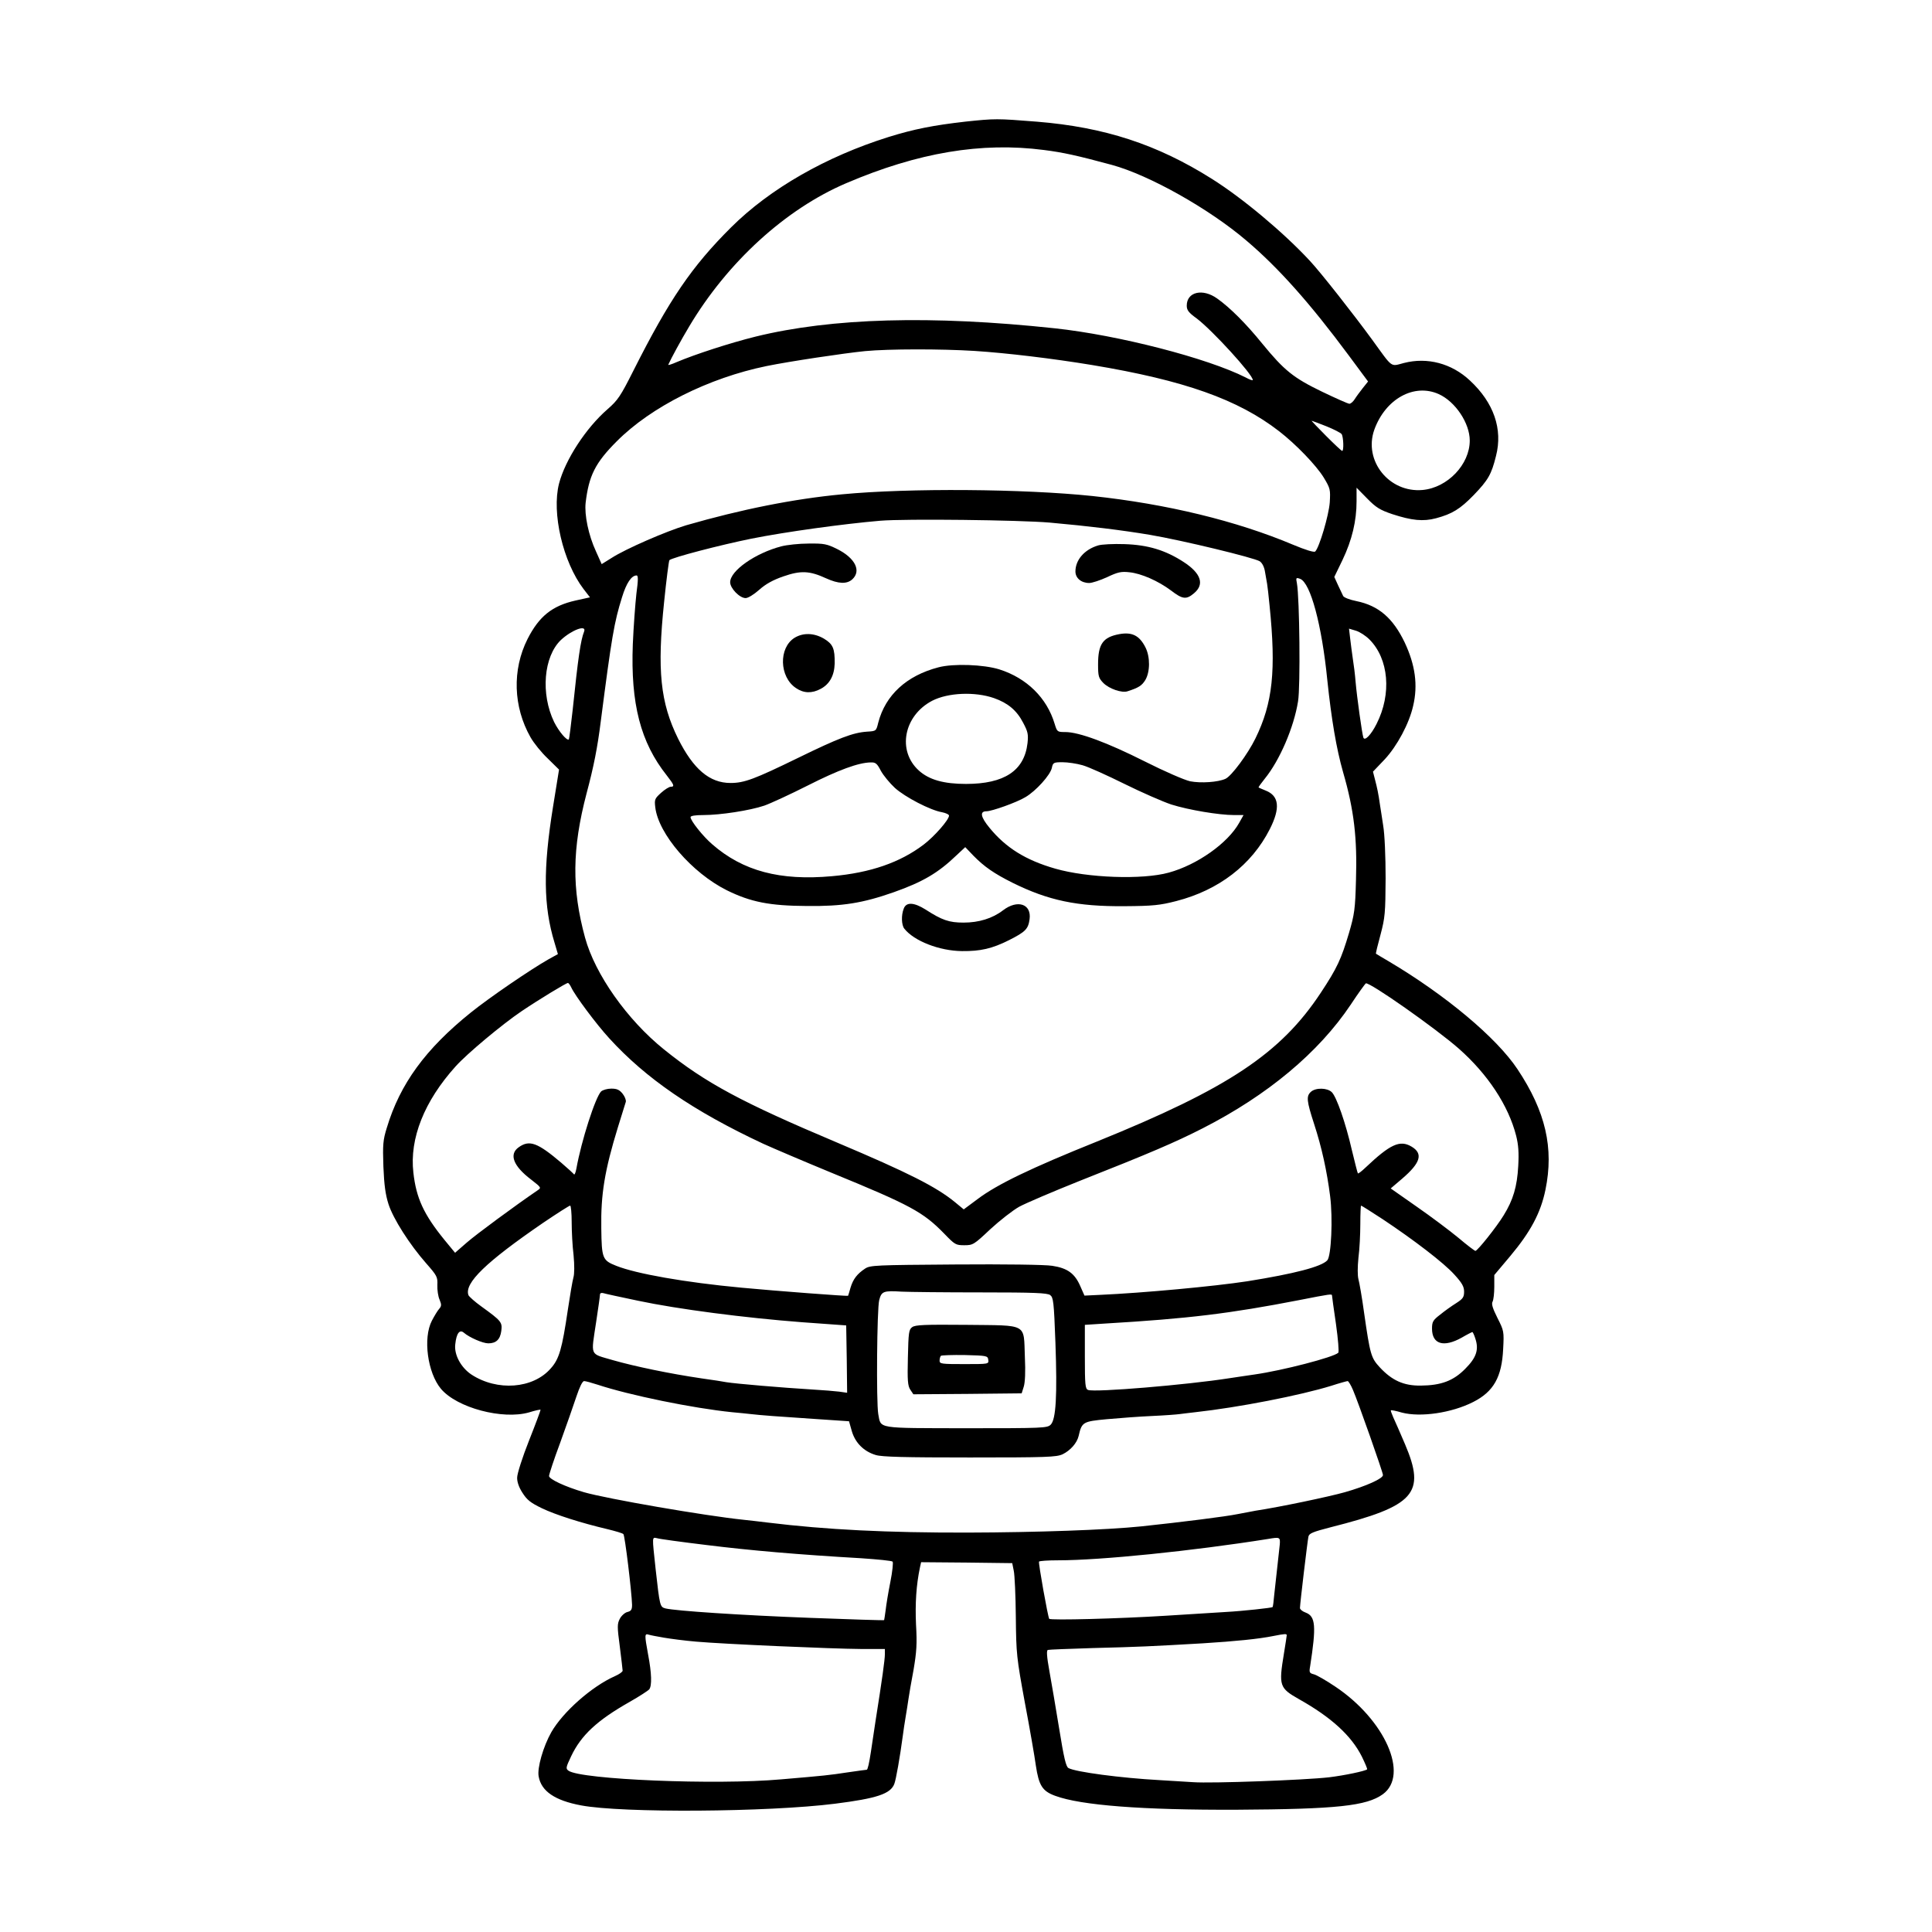 <?xml version="1.0" standalone="no"?>
<!DOCTYPE svg PUBLIC "-//W3C//DTD SVG 20010904//EN"
 "http://www.w3.org/TR/2001/REC-SVG-20010904/DTD/svg10.dtd">
<svg version="1.0" xmlns="http://www.w3.org/2000/svg"
 width="1024pt" height="1024pt" viewBox="0 0 1024 1024"
 preserveAspectRatio="xMidYMid meet">
<g transform="translate(0,1024) scale(0.1,-0.1)"
fill="#000000" stroke="none">
<path d="M5114 9595 c-166 -19 -269 -39 -404 -81 -332 -104 -629 -274 -835
-479 -209 -208 -328 -383 -518 -760 -68 -135 -82 -156 -137 -204 -115 -100
-224 -268 -257 -394 -40 -156 21 -416 130 -559 l34 -44 -77 -17 c-124 -28
-193 -84 -254 -204 -82 -163 -76 -359 16 -521 17 -30 57 -80 91 -112 l60 -59
-32 -198 c-53 -328 -51 -526 8 -719 l18 -61 -49 -27 c-97 -55 -315 -204 -413
-283 -240 -193 -375 -378 -445 -611 -20 -64 -22 -89 -18 -205 4 -98 11 -149
27 -199 25 -78 112 -214 199 -313 58 -66 62 -73 60 -116 -1 -26 4 -61 12 -78
11 -27 10 -34 -3 -49 -8 -9 -25 -37 -38 -62 -48 -92 -23 -276 48 -361 85 -101
327 -165 467 -125 32 10 59 16 61 14 1 -2 -26 -75 -61 -163 -35 -88 -63 -176
-63 -196 -1 -22 9 -52 28 -81 24 -38 43 -53 103 -82 73 -35 208 -78 348 -111
41 -10 79 -21 84 -26 8 -7 44 -305 46 -375 0 -26 -5 -33 -25 -38 -13 -3 -32
-20 -40 -36 -14 -27 -14 -42 0 -147 8 -65 15 -122 15 -128 0 -6 -18 -19 -41
-29 -122 -54 -275 -189 -337 -297 -43 -76 -76 -191 -67 -235 14 -78 86 -127
225 -153 217 -41 990 -36 1346 9 221 28 294 52 314 105 9 23 30 143 45 255 3
25 10 70 15 100 5 30 12 73 15 95 3 22 15 92 27 155 16 95 19 137 13 240 -5
111 1 208 21 303 l6 27 241 -2 242 -3 8 -40 c5 -22 10 -132 11 -245 2 -197 4
-215 48 -455 26 -137 52 -287 58 -332 16 -106 34 -136 102 -161 137 -51 465
-76 963 -74 530 3 688 20 774 82 141 102 12 394 -251 570 -49 33 -101 63 -115
66 -23 6 -25 10 -19 43 33 213 29 264 -24 284 -17 6 -30 17 -30 24 0 21 40
357 45 379 4 17 24 25 117 49 447 113 506 179 395 440 -26 61 -54 125 -63 144
-8 18 -14 35 -12 36 2 2 28 -3 58 -12 99 -26 264 -2 378 56 109 55 152 133
159 281 5 93 4 97 -30 164 -26 52 -33 75 -26 87 5 10 9 45 9 79 l0 62 85 101
c108 129 161 229 186 350 46 222 1 416 -148 640 -111 167 -381 393 -683 572
-36 21 -66 39 -67 40 -2 1 9 46 24 101 24 91 26 115 27 299 0 115 -5 234 -13
280 -7 44 -14 94 -17 110 -8 58 -15 90 -26 132 l-11 43 62 65 c66 71 130 190
151 284 26 110 11 217 -45 336 -62 129 -138 195 -256 219 -35 7 -66 19 -70 27
-4 8 -16 34 -27 57 l-20 44 44 91 c50 105 74 206 74 310 l0 72 56 -57 c47 -48
68 -61 133 -83 104 -34 164 -40 232 -22 86 23 128 49 200 123 77 80 94 110
118 207 37 143 -12 283 -138 400 -97 91 -226 125 -350 93 -73 -19 -57 -30
-168 123 -97 133 -273 357 -330 418 -141 152 -359 334 -520 435 -290 183 -570
274 -927 303 -215 17 -220 17 -382 0z m419 -150 c102 -13 175 -29 360 -79 198
-54 515 -232 713 -401 170 -144 338 -333 542 -608 l103 -139 -28 -35 c-15 -19
-35 -46 -43 -59 -8 -13 -21 -24 -28 -24 -7 0 -72 29 -145 64 -151 73 -200 112
-317 255 -86 106 -171 191 -239 239 -77 55 -161 35 -161 -38 0 -24 10 -37 53
-68 83 -63 297 -297 297 -326 0 -4 -17 2 -37 13 -203 103 -676 225 -1013 261
-655 70 -1182 55 -1585 -44 -137 -34 -321 -94 -418 -135 -27 -12 -47 -18 -45
-14 15 34 69 133 111 203 203 341 511 622 832 759 381 163 718 219 1048 176z
m-368 -1065 c171 -11 413 -40 625 -75 487 -81 772 -182 990 -351 89 -69 196
-180 236 -245 35 -58 36 -64 32 -132 -5 -68 -55 -238 -77 -260 -6 -6 -51 8
-118 36 -299 126 -669 216 -1063 258 -363 38 -972 43 -1327 9 -256 -24 -535
-80 -826 -164 -104 -31 -321 -125 -395 -173 l-53 -33 -30 67 c-40 86 -62 194
-55 258 17 144 51 212 165 326 182 183 487 336 795 399 123 25 410 68 521 79
127 12 404 12 580 1z m2461 -229 c88 -40 164 -154 164 -246 0 -127 -118 -250
-250 -262 -177 -16 -314 155 -256 319 59 164 211 248 342 189z m-597 -170 c40
-16 77 -35 82 -42 10 -16 12 -89 3 -89 -4 0 -42 36 -86 80 -44 44 -78 80 -76
80 2 0 36 -13 77 -29z m-1464 -511 c202 -18 383 -40 531 -65 171 -29 551 -121
581 -140 13 -9 24 -30 28 -57 4 -24 9 -52 11 -63 2 -11 8 -62 13 -115 35 -344
17 -516 -75 -704 -40 -82 -127 -200 -159 -214 -40 -18 -130 -24 -187 -13 -31
7 -135 52 -242 106 -197 99 -347 155 -420 155 -42 0 -43 1 -56 43 -41 138
-148 243 -293 289 -83 26 -244 32 -323 11 -169 -44 -281 -147 -319 -293 -11
-45 -11 -45 -60 -48 -74 -5 -150 -34 -365 -139 -232 -113 -285 -133 -358 -133
-111 0 -197 73 -278 235 -94 191 -112 361 -74 725 12 118 25 218 28 221 15 14
267 80 435 114 181 36 484 78 683 95 134 11 735 4 899 -10z m-2192 -377 c-6
-54 -15 -174 -19 -268 -12 -315 41 -520 180 -695 39 -50 43 -60 21 -60 -8 0
-31 -14 -51 -32 -33 -30 -36 -35 -31 -76 16 -142 195 -349 380 -441 126 -62
226 -82 425 -83 187 -2 294 15 459 73 155 55 235 102 333 196 l46 43 44 -46
c57 -58 109 -94 207 -143 190 -94 342 -126 593 -124 152 1 188 5 274 27 226
58 400 192 496 381 57 112 50 177 -22 205 -18 7 -35 15 -37 16 -2 2 13 22 32
46 80 98 155 273 177 411 13 78 8 547 -6 625 -6 30 -5 32 17 24 55 -21 115
-244 144 -536 22 -209 48 -364 84 -490 58 -200 75 -349 68 -571 -4 -153 -8
-181 -37 -280 -41 -138 -63 -186 -149 -316 -213 -323 -492 -508 -1186 -789
-351 -141 -531 -228 -633 -305 l-74 -55 -46 38 c-100 82 -249 157 -625 316
-505 213 -697 316 -918 494 -195 157 -365 398 -418 592 -71 260 -69 471 8 765
38 142 58 244 75 380 58 449 71 526 113 660 23 75 50 115 77 115 9 0 9 -23 -1
-97z m-277 -200 c-19 -48 -32 -140 -61 -418 -9 -82 -18 -151 -20 -154 -10 -9
-53 42 -78 92 -72 149 -56 347 36 435 57 53 137 83 123 45z m4162 -42 c103
-103 119 -289 38 -448 -29 -58 -63 -93 -70 -72 -7 21 -34 214 -41 294 -3 39
-10 95 -15 125 -4 30 -11 78 -14 107 l-6 51 37 -11 c20 -6 52 -27 71 -46z
m-1990 -311 c74 -26 121 -65 155 -131 25 -47 28 -61 23 -108 -17 -146 -123
-216 -326 -216 -118 0 -196 22 -250 71 -116 105 -80 291 71 370 84 43 226 49
327 14z m-599 -386 c14 -25 47 -65 74 -90 54 -49 189 -119 250 -129 20 -4 37
-12 37 -18 0 -22 -78 -111 -135 -154 -124 -94 -281 -149 -485 -167 -276 -25
-472 27 -635 169 -49 42 -115 125 -115 144 0 7 25 11 68 11 90 0 246 24 323
50 34 12 138 60 231 107 162 82 268 121 333 122 26 1 34 -6 54 -45z m1069 30
c32 -9 131 -54 222 -99 91 -45 203 -94 248 -109 92 -29 253 -56 333 -56 l50 0
-23 -41 c-60 -108 -223 -223 -373 -264 -140 -39 -432 -28 -602 21 -157 45
-262 111 -348 216 -48 58 -53 88 -17 88 29 0 161 47 207 75 55 32 132 117 140
155 6 28 9 30 57 30 27 0 75 -7 106 -16z m-2710 -1178 c19 -42 133 -195 201
-269 194 -213 446 -386 816 -559 55 -25 217 -94 360 -153 422 -173 488 -209
600 -324 56 -58 61 -61 106 -61 46 0 51 3 138 85 50 46 119 100 153 119 35 19
178 80 318 136 375 148 510 206 655 280 343 175 614 401 784 655 40 61 77 111
80 113 20 8 370 -238 493 -346 153 -135 263 -301 304 -462 12 -48 15 -89 11
-160 -6 -110 -27 -180 -77 -261 -37 -61 -139 -189 -150 -189 -4 0 -45 31 -91
70 -46 38 -146 113 -221 165 l-137 96 61 52 c98 84 112 133 49 170 -61 36
-112 13 -243 -111 -21 -20 -39 -34 -41 -31 -2 2 -16 58 -32 124 -33 144 -81
281 -106 306 -24 24 -86 25 -111 2 -25 -23 -23 -47 17 -170 41 -126 68 -250
85 -383 15 -117 6 -317 -15 -340 -31 -34 -174 -71 -424 -111 -176 -27 -554
-62 -779 -72 l-84 -4 -23 52 c-29 66 -68 94 -148 106 -37 6 -251 9 -513 7
-424 -3 -452 -4 -479 -22 -42 -28 -63 -55 -77 -101 -6 -22 -12 -41 -13 -43 -2
-3 -374 25 -565 43 -300 28 -559 74 -664 116 -73 29 -77 39 -79 199 -3 180 18
307 88 535 21 66 39 127 42 135 2 9 -5 28 -17 43 -17 21 -30 27 -60 27 -21 0
-45 -7 -54 -15 -31 -32 -105 -263 -131 -409 -4 -22 -10 -35 -13 -30 -4 5 -34
33 -67 61 -126 107 -169 123 -226 82 -52 -37 -29 -99 66 -171 55 -43 55 -43
33 -58 -116 -79 -325 -233 -374 -276 l-62 -54 -56 68 c-110 135 -150 222 -165
357 -21 181 58 379 224 563 61 68 247 223 349 292 95 64 237 150 246 150 4 0
12 -11 18 -24z m2 -1243 c0 -49 4 -127 10 -175 5 -55 5 -100 -1 -120 -5 -18
-18 -94 -29 -168 -31 -210 -46 -263 -91 -313 -94 -108 -284 -122 -421 -32 -55
37 -92 105 -85 160 6 58 23 81 46 61 29 -25 100 -56 129 -56 41 0 63 20 69 66
6 46 0 53 -105 129 -35 25 -65 52 -69 60 -24 64 94 177 396 384 74 50 138 91
143 91 4 0 8 -39 8 -87z m4297 16 c167 -111 325 -232 381 -294 41 -45 52 -64
52 -91 0 -29 -6 -38 -42 -61 -24 -15 -62 -42 -85 -61 -38 -29 -43 -38 -43 -74
0 -83 62 -101 157 -48 29 17 55 30 57 30 2 0 10 -16 16 -36 19 -58 5 -100 -54
-159 -63 -64 -128 -88 -236 -89 -90 -1 -152 27 -217 97 -46 50 -51 66 -83 289
-11 81 -25 160 -30 178 -5 19 -5 64 0 113 6 45 10 126 10 180 0 53 2 97 4 97
3 0 53 -32 113 -71z m-2127 -389 c283 0 350 -3 366 -14 17 -13 20 -34 28 -253
10 -280 3 -406 -25 -434 -18 -18 -39 -19 -448 -19 -480 1 -451 -4 -466 75 -11
62 -7 559 5 604 12 47 23 51 119 45 41 -2 230 -4 421 -4z m-1819 -44 c212 -45
568 -91 869 -114 l235 -17 3 -179 2 -178 -42 6 c-24 3 -86 8 -138 11 -166 10
-411 31 -460 39 -14 3 -72 12 -130 20 -170 25 -357 64 -472 97 -125 37 -116
16 -88 204 11 72 20 136 20 143 0 8 7 11 18 8 9 -3 92 -21 183 -40z m3679 27
c0 -3 9 -71 21 -151 11 -79 17 -148 12 -152 -25 -24 -296 -94 -443 -115 -25
-3 -85 -13 -135 -20 -224 -35 -713 -76 -748 -62 -15 6 -17 27 -17 176 l0 169
108 7 c441 26 661 53 1027 124 168 33 175 34 175 24z m-3893 -472 c169 -56
506 -125 713 -146 36 -3 81 -8 100 -10 51 -6 143 -13 342 -26 l178 -12 15 -53
c18 -61 63 -107 127 -126 33 -10 155 -13 498 -13 410 0 459 2 492 17 41 20 76
59 85 97 17 74 22 77 150 89 65 6 173 14 240 17 67 3 132 8 145 10 13 2 50 6
83 10 228 25 556 89 721 140 43 14 83 25 87 25 4 0 17 -21 28 -47 28 -65 159
-437 159 -451 0 -19 -90 -59 -202 -91 -85 -24 -347 -79 -473 -98 -16 -3 -59
-11 -95 -18 -63 -13 -294 -42 -510 -65 -185 -19 -555 -32 -920 -33 -426 -1
-750 15 -1060 53 -41 5 -100 12 -130 15 -203 21 -724 111 -845 146 -99 29
-185 69 -185 86 0 8 26 88 59 176 32 89 71 199 86 245 17 51 32 82 41 82 8 0
40 -9 71 -19z m578 -850 c233 -29 490 -51 819 -70 87 -6 162 -13 167 -18 4 -4
-1 -53 -12 -108 -11 -55 -22 -122 -25 -150 -4 -27 -7 -51 -8 -52 -2 -2 -178 4
-392 12 -371 14 -713 37 -767 50 -29 8 -30 11 -52 208 -19 178 -20 170 8 164
12 -4 130 -20 262 -36z m3038 2 c-2 -21 -8 -74 -13 -118 -5 -44 -12 -109 -16
-145 -3 -36 -7 -66 -9 -68 -4 -4 -157 -21 -250 -26 -49 -3 -193 -12 -320 -20
-240 -15 -607 -25 -614 -16 -7 10 -58 295 -54 303 2 4 48 7 102 7 224 0 708
49 1111 113 64 11 66 10 63 -30z m-3264 -493 c35 -6 111 -16 170 -21 147 -13
719 -38 874 -39 l127 0 0 -28 c0 -28 -14 -130 -50 -357 -10 -66 -21 -138 -24
-160 -9 -59 -17 -95 -22 -95 -2 0 -48 -6 -102 -14 -99 -15 -117 -17 -352 -37
-346 -31 -1062 -1 -1127 46 -15 11 -14 17 14 76 53 112 138 191 311 289 51 29
97 59 103 66 15 19 13 86 -6 185 -19 104 -19 112 3 105 9 -3 46 -10 81 -16z
m3301 13 c0 -5 -7 -48 -15 -98 -28 -170 -24 -182 80 -241 171 -96 277 -193
333 -304 17 -35 30 -65 28 -68 -10 -9 -119 -32 -201 -42 -130 -15 -626 -33
-720 -26 -44 3 -125 8 -180 11 -202 11 -445 43 -482 64 -13 7 -24 53 -49 208
-18 109 -41 247 -52 306 -14 77 -16 110 -8 112 6 2 115 6 241 10 241 6 303 9
580 25 175 11 296 23 375 39 60 12 70 12 70 4z"/>
<path d="M4140 7344 c-137 -36 -270 -129 -270 -190 0 -32 50 -84 82 -84 13 0
44 19 72 44 35 31 73 52 128 71 92 32 139 30 226 -10 66 -30 111 -32 140 -5
48 45 14 112 -79 159 -56 28 -71 31 -153 30 -50 0 -116 -7 -146 -15z"/>
<path d="M5820 7349 c-73 -22 -120 -77 -120 -138 0 -35 31 -61 73 -61 15 0 58
14 95 31 55 26 74 31 117 26 63 -6 154 -46 222 -97 61 -47 81 -49 122 -14 56
47 37 105 -55 165 -97 63 -189 91 -314 95 -58 2 -121 -1 -140 -7z"/>
<path d="M5933 6879 c-87 -16 -113 -52 -113 -160 0 -64 3 -73 28 -99 31 -31
98 -54 128 -44 59 19 76 30 94 59 26 43 27 123 1 174 -32 63 -71 82 -138 70z"/>
<path d="M4212 6860 c-86 -53 -82 -208 7 -267 41 -28 85 -29 131 -4 47 25 72
70 74 134 1 80 -9 103 -57 132 -53 31 -110 32 -155 5z"/>
<path d="M4790 5424 c-14 -35 -12 -87 3 -106 52 -66 187 -118 306 -119 98 -1
159 13 249 58 87 44 102 59 109 111 11 81 -64 106 -141 47 -56 -43 -128 -65
-209 -65 -77 0 -114 13 -201 69 -62 39 -103 41 -116 5z"/>
<path d="M4835 3206 c-18 -13 -20 -28 -23 -161 -3 -121 -1 -150 13 -171 l16
-24 287 2 287 3 11 35 c7 22 10 79 6 158 -7 181 19 166 -309 170 -223 2 -271
0 -288 -12z m403 -173 c3 -23 3 -23 -127 -23 -120 0 -131 1 -131 18 0 10 3 22
7 26 4 3 61 5 127 4 117 -3 121 -4 124 -25z"/>
</g>
</svg>
